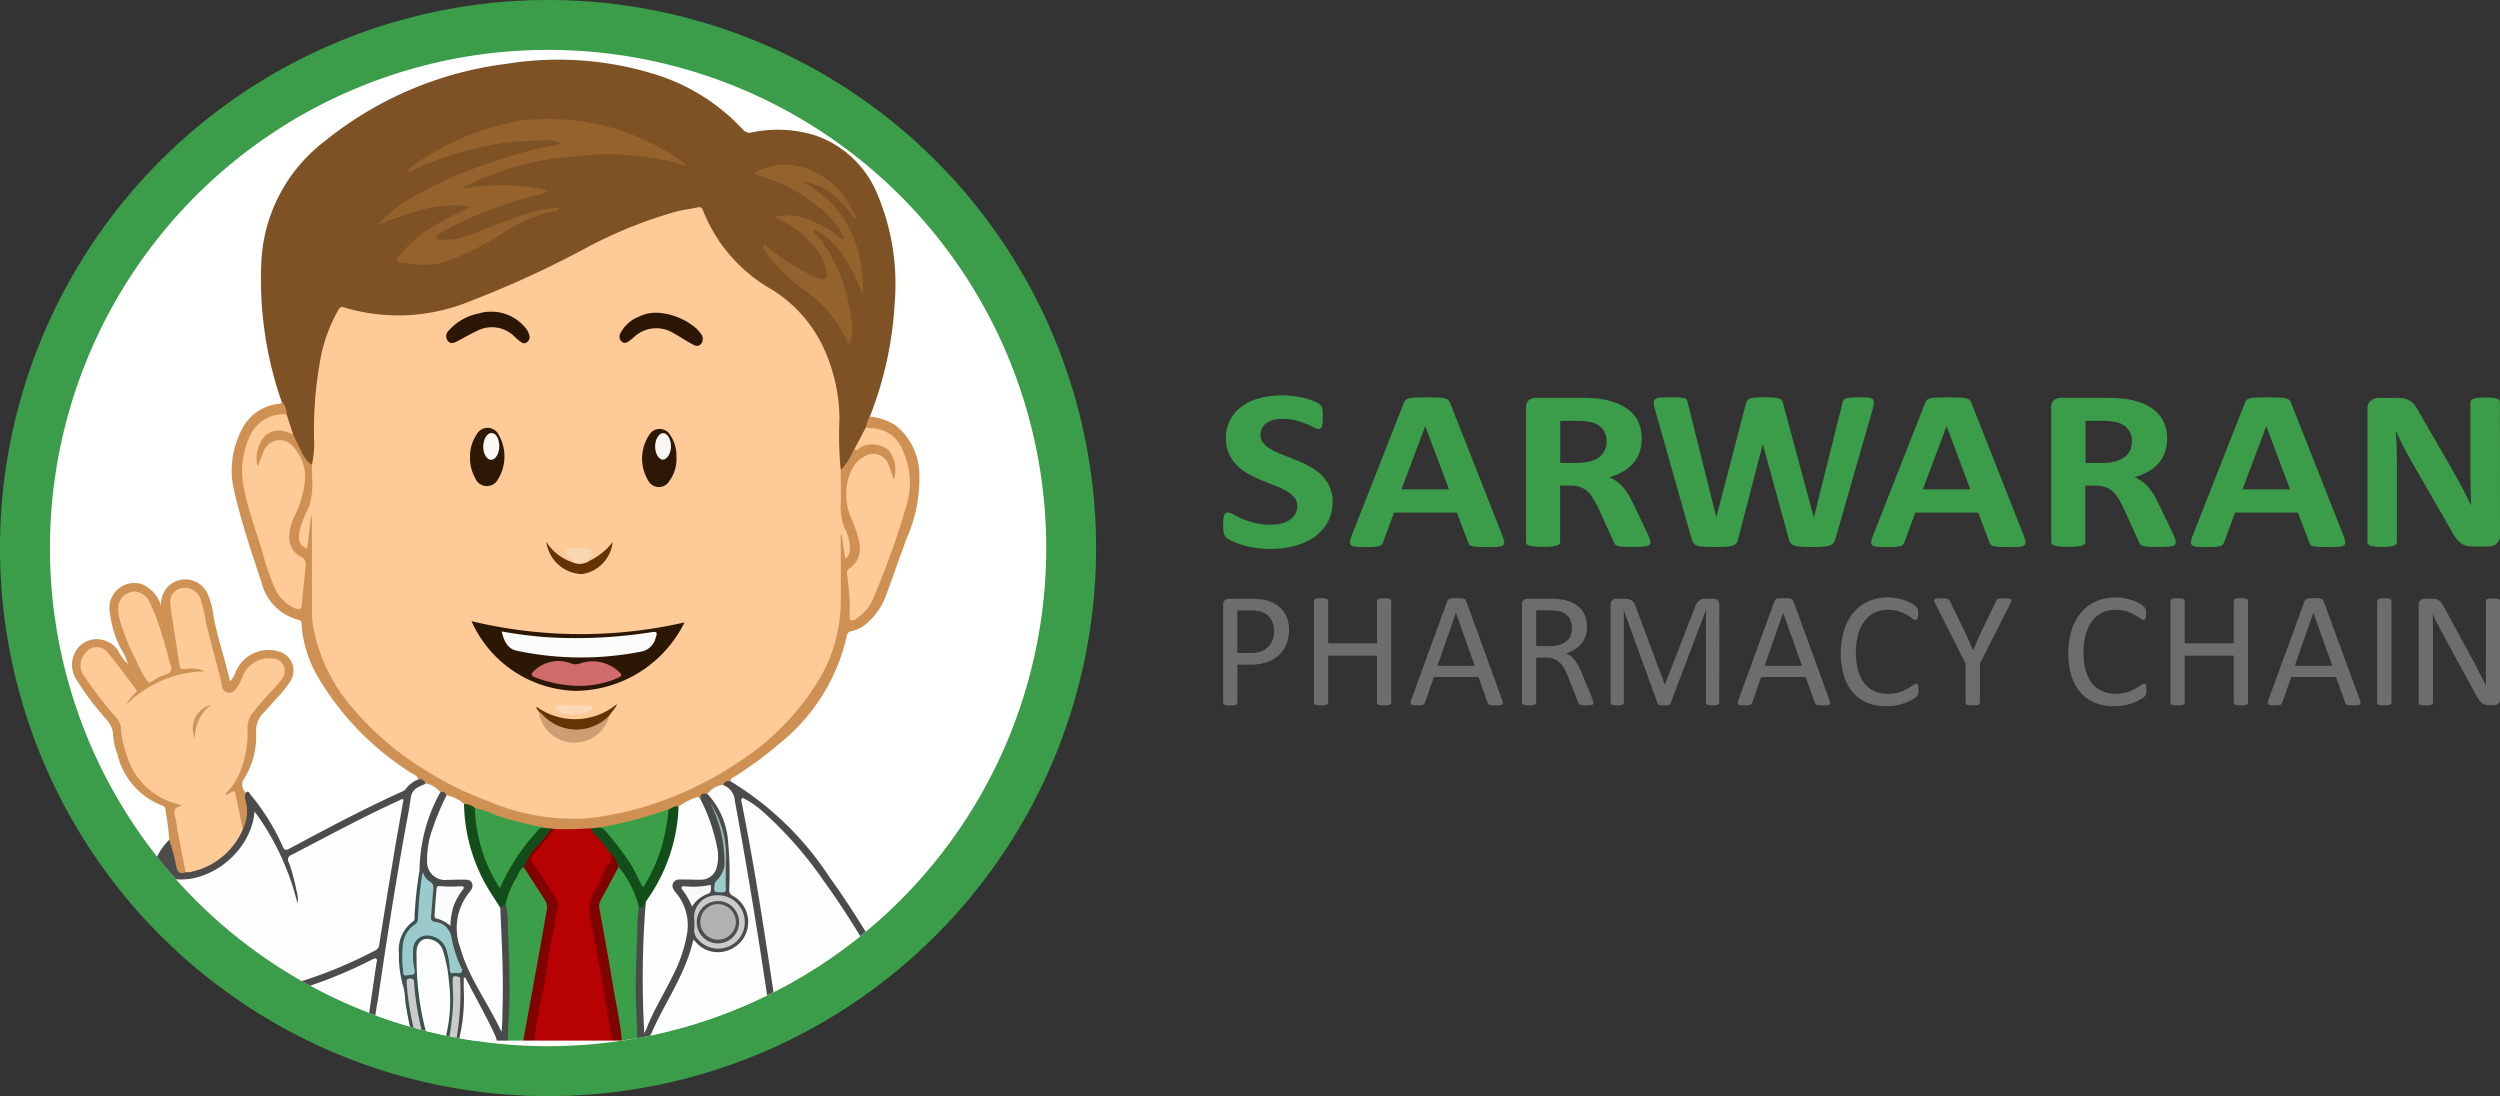 <svg xmlns="http://www.w3.org/2000/svg" xmlns:xlink="http://www.w3.org/1999/xlink" width="159.59" height="69.97" viewBox="0 0 159.59 69.97">
  <rect x="0" y="0" width="159.59" height="69.97" fill="#333333" stroke="none"/>
  <defs>
    <clipPath id="clip-path">
      <path id="Path_8449" data-name="Path 8449" d="M22.476,54.278a31.8,31.8,0,1,0,31.8-31.8,31.8,31.8,0,0,0-31.8,31.8" transform="translate(-22.476 -22.475)" fill="none"/>
    </clipPath>
  </defs>
  <g id="Group_16487" data-name="Group 16487" transform="translate(-27.916 -49.38)">
    <path id="Path_8368" data-name="Path 8368" d="M558.575,185.092a2.645,2.645,0,0,1-.314,1.31,2.8,2.8,0,0,1-.851.94,3.9,3.9,0,0,1-1.256.567,5.991,5.991,0,0,1-1.537.19,6.17,6.17,0,0,1-1.029-.081,6.464,6.464,0,0,1-.839-.194,3.9,3.9,0,0,1-.607-.238,1.768,1.768,0,0,1-.351-.22.527.527,0,0,1-.153-.274,2.229,2.229,0,0,1-.045-.516,3.65,3.65,0,0,1,.016-.38.99.99,0,0,1,.054-.249.275.275,0,0,1,.1-.135.261.261,0,0,1,.145-.04.739.739,0,0,1,.327.121,5.991,5.991,0,0,0,.541.267,5.291,5.291,0,0,0,.789.267,4.2,4.2,0,0,0,1.062.121,2.752,2.752,0,0,0,.711-.084,1.673,1.673,0,0,0,.533-.238,1.037,1.037,0,0,0,.335-.38,1.1,1.1,0,0,0,.116-.5.818.818,0,0,0-.2-.552,1.912,1.912,0,0,0-.517-.41,5.654,5.654,0,0,0-.723-.337q-.4-.157-.835-.333a7.95,7.95,0,0,1-.835-.4,3.321,3.321,0,0,1-.723-.534,2.49,2.49,0,0,1-.517-.735,2.385,2.385,0,0,1-.2-1.017,2.432,2.432,0,0,1,.285-1.2,2.531,2.531,0,0,1,.769-.856,3.455,3.455,0,0,1,1.141-.509,5.6,5.6,0,0,1,1.393-.168,5.7,5.7,0,0,1,.76.051,5.771,5.771,0,0,1,.711.139,4.3,4.3,0,0,1,.587.2,1.419,1.419,0,0,1,.339.183.555.555,0,0,1,.112.124.543.543,0,0,1,.049.135,1.284,1.284,0,0,1,.029.212q.008.128.008.318,0,.212-.012.359a1.186,1.186,0,0,1-.041.241.278.278,0,0,1-.083.139.222.222,0,0,1-.145.044.743.743,0,0,1-.289-.1q-.2-.1-.488-.223a5.03,5.03,0,0,0-.669-.22,3.319,3.319,0,0,0-.835-.1,2.23,2.23,0,0,0-.62.077,1.338,1.338,0,0,0-.442.212.851.851,0,0,0-.265.326.957.957,0,0,0-.087.4.819.819,0,0,0,.194.545,1.805,1.805,0,0,0,.521.41,5.875,5.875,0,0,0,.74.337q.413.157.843.333a8.731,8.731,0,0,1,.843.4,3.344,3.344,0,0,1,.736.534,2.476,2.476,0,0,1,.521.732,2.306,2.306,0,0,1,.2.991" transform="translate(-445.596 -103.677)" fill="#3b9d49"/>
    <path id="Path_8369" data-name="Path 8369" d="M618.509,187.967a2.338,2.338,0,0,1,.124.417.232.232,0,0,1-.066.23.584.584,0,0,1-.322.1q-.231.018-.636.018-.422,0-.657-.011a1.825,1.825,0,0,1-.36-.044.337.337,0,0,1-.174-.091.479.479,0,0,1-.083-.154l-.719-1.9H611.6l-.678,1.851a.559.559,0,0,1-.087.172.355.355,0,0,1-.174.11,1.423,1.423,0,0,1-.339.055q-.219.015-.575.015-.38,0-.595-.022a.485.485,0,0,1-.3-.106.261.261,0,0,1-.058-.238,2.165,2.165,0,0,1,.124-.41l3.3-8.4a.706.706,0,0,1,.116-.2.42.42,0,0,1,.211-.117,1.87,1.87,0,0,1,.4-.051q.256-.011.678-.011.488,0,.777.011a2.333,2.333,0,0,1,.451.051.443.443,0,0,1,.231.121.679.679,0,0,1,.12.22Zm-4.909-6.943h-.008l-1.512,4.024h3.033Z" transform="translate(-494.699 -104.431)" fill="#3b9d49"/>
    <path id="Path_8370" data-name="Path 8370" d="M696.144,188.7a.259.259,0,0,1-.033.135.266.266,0,0,1-.157.091,1.738,1.738,0,0,1-.364.051q-.24.015-.653.015-.347,0-.554-.015a1.371,1.371,0,0,1-.326-.055.357.357,0,0,1-.169-.1.542.542,0,0,1-.083-.15l-.959-2.114q-.173-.358-.339-.637a2.056,2.056,0,0,0-.368-.465,1.367,1.367,0,0,0-.467-.282,1.808,1.808,0,0,0-.612-.1h-.678v3.607a.19.19,0,0,1-.054.132.389.389,0,0,1-.178.095,1.932,1.932,0,0,1-.331.059,6.338,6.338,0,0,1-1.054,0,1.939,1.939,0,0,1-.335-.059.357.357,0,0,1-.174-.095.2.2,0,0,1-.05-.132v-8.6a.549.549,0,0,1,.186-.465.731.731,0,0,1,.459-.143h2.769q.422,0,.694.015t.5.037a4.975,4.975,0,0,1,1.161.278,2.832,2.832,0,0,1,.876.516,2.138,2.138,0,0,1,.55.754,2.472,2.472,0,0,1,.19,1,2.621,2.621,0,0,1-.136.867,2.142,2.142,0,0,1-.4.7,2.54,2.54,0,0,1-.653.534,3.75,3.75,0,0,1-.884.366,2.545,2.545,0,0,1,.45.249,2.251,2.251,0,0,1,.4.355,3.4,3.4,0,0,1,.351.475,5.865,5.865,0,0,1,.323.6l.9,1.866q.124.278.165.406a.709.709,0,0,1,.041.2m-2.8-6.424a1.286,1.286,0,0,0-.24-.79,1.323,1.323,0,0,0-.785-.454,3.408,3.408,0,0,0-.376-.059q-.211-.022-.583-.022h-.975v2.685h1.108a2.974,2.974,0,0,0,.81-.1,1.69,1.69,0,0,0,.578-.278,1.153,1.153,0,0,0,.347-.428,1.3,1.3,0,0,0,.116-.556" transform="translate(-562.875 -104.697)" fill="#3b9d49"/>
    <path id="Path_8371" data-name="Path 8371" d="M757.332,188.194a.784.784,0,0,1-.131.282.51.51,0,0,1-.251.161,1.813,1.813,0,0,1-.43.073q-.263.018-.668.018-.454,0-.728-.018a1.733,1.733,0,0,1-.434-.073.437.437,0,0,1-.231-.161.825.825,0,0,1-.111-.282l-1.647-6h-.016l-1.56,6a.829.829,0,0,1-.111.274.455.455,0,0,1-.227.165,1.525,1.525,0,0,1-.422.077q-.267.018-.7.018-.462,0-.736-.018a1.731,1.731,0,0,1-.434-.073.438.438,0,0,1-.231-.161.954.954,0,0,1-.119-.282l-2.339-8.26a2.115,2.115,0,0,1-.08-.413.26.26,0,0,1,.091-.23.6.6,0,0,1,.326-.1q.227-.018.633-.018.374,0,.593.011a1.213,1.213,0,0,1,.33.051.259.259,0,0,1,.151.117.765.765,0,0,1,.064.216l1.806,7.25h.008l1.878-7.2a.8.8,0,0,1,.083-.227.331.331,0,0,1,.175-.135,1.271,1.271,0,0,1,.338-.066q.215-.018.573-.018.382,0,.609.015a1.243,1.243,0,0,1,.35.062.355.355,0,0,1,.179.135.734.734,0,0,1,.087.234l1.942,7.2h.016l1.806-7.228a.884.884,0,0,1,.064-.2.277.277,0,0,1,.151-.132,1.087,1.087,0,0,1,.318-.066q.207-.018.581-.018.35,0,.545.018a.479.479,0,0,1,.282.1.276.276,0,0,1,.076.238,2.511,2.511,0,0,1-.083.428Z" transform="translate(-612.247 -104.431)" fill="#3b9d49"/>
    <path id="Path_8372" data-name="Path 8372" d="M853.626,187.967a2.332,2.332,0,0,1,.124.417.232.232,0,0,1-.066.23.585.585,0,0,1-.323.1q-.231.018-.636.018-.421,0-.657-.011a1.824,1.824,0,0,1-.36-.044.337.337,0,0,1-.174-.091.479.479,0,0,1-.083-.154l-.719-1.9h-4.017l-.678,1.851a.559.559,0,0,1-.087.172.355.355,0,0,1-.174.11,1.423,1.423,0,0,1-.339.055q-.219.015-.575.015-.38,0-.595-.022a.485.485,0,0,1-.3-.106.261.261,0,0,1-.058-.238,2.16,2.16,0,0,1,.124-.41l3.3-8.4a.706.706,0,0,1,.116-.2.42.42,0,0,1,.211-.117,1.87,1.87,0,0,1,.4-.051q.256-.011.678-.011.488,0,.777.011a2.334,2.334,0,0,1,.451.051.443.443,0,0,1,.231.121.678.678,0,0,1,.12.22Zm-4.909-6.943h-.008l-1.513,4.024h3.033Z" transform="translate(-696.535 -104.431)" fill="#3b9d49"/>
    <path id="Path_8373" data-name="Path 8373" d="M933.017,188.7a.259.259,0,0,1-.033.135.266.266,0,0,1-.157.091,1.741,1.741,0,0,1-.364.051q-.24.015-.653.015-.347,0-.554-.015a1.372,1.372,0,0,1-.327-.055.357.357,0,0,1-.169-.1.552.552,0,0,1-.083-.15l-.959-2.114q-.173-.358-.339-.637a2.054,2.054,0,0,0-.368-.465,1.366,1.366,0,0,0-.467-.282,1.809,1.809,0,0,0-.612-.1h-.678v3.607a.19.19,0,0,1-.054.132.388.388,0,0,1-.178.095,1.932,1.932,0,0,1-.331.059,6.338,6.338,0,0,1-1.054,0,1.942,1.942,0,0,1-.335-.059.357.357,0,0,1-.174-.095.2.2,0,0,1-.05-.132v-8.6a.549.549,0,0,1,.186-.465.731.731,0,0,1,.459-.143H928.5q.421,0,.694.015t.5.037a4.974,4.974,0,0,1,1.161.278,2.832,2.832,0,0,1,.876.516,2.134,2.134,0,0,1,.55.754,2.47,2.47,0,0,1,.19,1,2.616,2.616,0,0,1-.136.867,2.143,2.143,0,0,1-.4.7,2.545,2.545,0,0,1-.653.534,3.754,3.754,0,0,1-.884.366,2.55,2.55,0,0,1,.45.249,2.259,2.259,0,0,1,.4.355,3.4,3.4,0,0,1,.351.475,5.865,5.865,0,0,1,.323.6l.9,1.866q.124.278.165.406a.7.7,0,0,1,.041.2m-2.8-6.424a1.285,1.285,0,0,0-.24-.79,1.322,1.322,0,0,0-.785-.454,3.4,3.4,0,0,0-.376-.059q-.211-.022-.583-.022h-.975v2.685h1.107a2.976,2.976,0,0,0,.81-.1,1.69,1.69,0,0,0,.578-.278,1.157,1.157,0,0,0,.347-.428,1.3,1.3,0,0,0,.116-.556" transform="translate(-766.219 -104.697)" fill="#3b9d49"/>
    <path id="Path_8374" data-name="Path 8374" d="M997.794,187.967a2.338,2.338,0,0,1,.124.417.232.232,0,0,1-.066.23.584.584,0,0,1-.322.1q-.231.018-.636.018-.422,0-.657-.011a1.824,1.824,0,0,1-.36-.044.337.337,0,0,1-.174-.091.479.479,0,0,1-.083-.154l-.719-1.9h-4.017l-.678,1.851a.559.559,0,0,1-.087.172.355.355,0,0,1-.174.11,1.422,1.422,0,0,1-.339.055q-.219.015-.575.015-.38,0-.595-.022a.485.485,0,0,1-.3-.106.261.261,0,0,1-.058-.238,2.16,2.16,0,0,1,.124-.41l3.3-8.4a.7.7,0,0,1,.116-.2.42.42,0,0,1,.211-.117,1.87,1.87,0,0,1,.4-.051q.256-.011.678-.011.488,0,.777.011a2.333,2.333,0,0,1,.451.051.443.443,0,0,1,.231.121.68.68,0,0,1,.12.22Zm-4.909-6.943h-.008l-1.513,4.024H994.4Z" transform="translate(-820.295 -104.431)" fill="#3b9d49"/>
    <path id="Path_8375" data-name="Path 8375" d="M1076.132,188.1a.681.681,0,0,1-.064.3.636.636,0,0,1-.17.219.674.674,0,0,1-.254.128,1.124,1.124,0,0,1-.3.04h-.888a1.971,1.971,0,0,1-.479-.051.981.981,0,0,1-.373-.187,1.667,1.667,0,0,1-.329-.366,6.664,6.664,0,0,1-.356-.6l-2.552-4.426q-.222-.4-.452-.852t-.412-.889h-.016q.032.527.048,1.05t.016,1.079V188.5a.214.214,0,0,1-.044.132.326.326,0,0,1-.151.1,1.287,1.287,0,0,1-.289.062,4.062,4.062,0,0,1-.468.022,3.978,3.978,0,0,1-.46-.022,1.213,1.213,0,0,1-.285-.062.3.3,0,0,1-.143-.1.229.229,0,0,1-.04-.132v-8.509a.617.617,0,0,1,.218-.516.837.837,0,0,1,.535-.172h1.118a2.307,2.307,0,0,1,.507.048,1.094,1.094,0,0,1,.369.157,1.267,1.267,0,0,1,.3.3,3.828,3.828,0,0,1,.293.479l2,3.461q.174.315.345.618t.329.607q.159.3.309.6t.293.585h.008q-.024-.512-.036-1.068t-.012-1.061v-4.441a.2.2,0,0,1,.048-.132.383.383,0,0,1,.159-.1,1.128,1.128,0,0,1,.293-.062q.182-.018.468-.018.269,0,.452.018a.961.961,0,0,1,.281.062.319.319,0,0,1,.139.1.231.231,0,0,1,.04.132Z" transform="translate(-888.627 -104.52)" fill="#3b9d49"/>
    <path id="Path_8376" data-name="Path 8376" d="M552.42,272a2.376,2.376,0,0,1-.169.917,1.938,1.938,0,0,1-.484.7,2.171,2.171,0,0,1-.772.445,3.376,3.376,0,0,1-1.092.157h-.778v2.441a.118.118,0,0,1-.024.073.158.158,0,0,1-.074.05.733.733,0,0,1-.138.031,1.839,1.839,0,0,1-.439,0,.8.8,0,0,1-.14-.031.141.141,0,0,1-.074-.05.129.129,0,0,1-.021-.073V270.4a.361.361,0,0,1,.111-.3.387.387,0,0,1,.249-.089h1.466q.222,0,.426.018a4,4,0,0,1,.481.079,2,2,0,0,1,.566.225,1.789,1.789,0,0,1,.49.406,1.746,1.746,0,0,1,.309.558,2.152,2.152,0,0,1,.108.7m-.958.073a1.4,1.4,0,0,0-.156-.691,1.082,1.082,0,0,0-.386-.414,1.312,1.312,0,0,0-.476-.173,3.242,3.242,0,0,0-.479-.037h-.841v2.719h.82a1.92,1.92,0,0,0,.685-.1,1.288,1.288,0,0,0,.458-.29,1.219,1.219,0,0,0,.28-.445,1.623,1.623,0,0,0,.1-.563" transform="translate(-442.219 -182.409)" fill="#6d6d6d"/>
    <path id="Path_8377" data-name="Path 8377" d="M594.092,276.461a.129.129,0,0,1-.021.073.143.143,0,0,1-.074.05.809.809,0,0,1-.14.031,1.471,1.471,0,0,1-.214.013,1.505,1.505,0,0,1-.222-.013.805.805,0,0,1-.138-.031.142.142,0,0,1-.074-.05.128.128,0,0,1-.021-.073v-3.007h-3.116v3.007a.128.128,0,0,1-.021.073.142.142,0,0,1-.074.05.805.805,0,0,1-.14.031,1.817,1.817,0,0,1-.437,0,.8.8,0,0,1-.143-.031.142.142,0,0,1-.074-.05.128.128,0,0,1-.021-.073v-6.506a.129.129,0,0,1,.021-.073.141.141,0,0,1,.074-.05.8.8,0,0,1,.143-.031,1.817,1.817,0,0,1,.437,0,.8.8,0,0,1,.14.031.141.141,0,0,1,.074.05.129.129,0,0,1,.021.073v2.713h3.116v-2.713a.128.128,0,0,1,.021-.073.14.14,0,0,1,.074-.05.8.8,0,0,1,.138-.031,1.505,1.505,0,0,1,.222-.013,1.471,1.471,0,0,1,.214.013.808.808,0,0,1,.14.031.142.142,0,0,1,.074.05.129.129,0,0,1,.021.073Z" transform="translate(-477.37 -182.219)" fill="#6d6d6d"/>
    <path id="Path_8378" data-name="Path 8378" d="M638.578,276.278a.641.641,0,0,1,.045.186.127.127,0,0,1-.04.107.257.257,0,0,1-.14.047,2.6,2.6,0,0,1-.262.01q-.164,0-.262-.008a.6.6,0,0,1-.148-.026.156.156,0,0,1-.074-.05.4.4,0,0,1-.045-.079l-.587-1.65h-2.846l-.561,1.629a.272.272,0,0,1-.042.081.207.207,0,0,1-.077.058.477.477,0,0,1-.143.034,2.243,2.243,0,0,1-.241.01,1.953,1.953,0,0,1-.251-.013.252.252,0,0,1-.137-.05.131.131,0,0,1-.037-.107.637.637,0,0,1,.045-.186l2.3-6.3a.273.273,0,0,1,.056-.094.23.23,0,0,1,.1-.058.771.771,0,0,1,.169-.029q.1-.008.262-.008t.28.008a.843.843,0,0,1,.18.029.238.238,0,0,1,.106.06.282.282,0,0,1,.058.1Zm-2.947-5.558h-.005l-1.18,3.379h2.381Z" transform="translate(-514.771 -182.219)" fill="#6d6d6d"/>
    <path id="Path_8379" data-name="Path 8379" d="M686.346,276.652a.158.158,0,0,1-.016.073.123.123,0,0,1-.069.052.6.6,0,0,1-.148.031,2.449,2.449,0,0,1-.254.01,1.971,1.971,0,0,1-.225-.01.5.5,0,0,1-.14-.034.193.193,0,0,1-.082-.066.407.407,0,0,1-.05-.1l-.63-1.6q-.111-.272-.23-.5a1.606,1.606,0,0,0-.283-.393,1.163,1.163,0,0,0-.386-.257,1.4,1.4,0,0,0-.534-.092h-.608v2.886a.118.118,0,0,1-.024.073.159.159,0,0,1-.074.05.732.732,0,0,1-.138.031,1.839,1.839,0,0,1-.439,0,.8.8,0,0,1-.14-.031.142.142,0,0,1-.074-.05.128.128,0,0,1-.021-.073v-6.275a.335.335,0,0,1,.108-.286.378.378,0,0,1,.23-.081h1.455q.259,0,.431.013t.309.029a2.639,2.639,0,0,1,.7.215,1.663,1.663,0,0,1,.511.372,1.5,1.5,0,0,1,.309.516,1.907,1.907,0,0,1,.1.642,1.872,1.872,0,0,1-.093.61,1.472,1.472,0,0,1-.267.477,1.763,1.763,0,0,1-.418.359,2.693,2.693,0,0,1-.545.257,1.3,1.3,0,0,1,.307.186,1.584,1.584,0,0,1,.256.27,2.494,2.494,0,0,1,.225.362q.106.2.212.461l.614,1.493q.074.189.1.264a.479.479,0,0,1,.021.118m-1.37-4.762a1.2,1.2,0,0,0-.18-.673,1.017,1.017,0,0,0-.6-.4,1.74,1.74,0,0,0-.3-.052q-.167-.016-.437-.016h-.767v2.284h.889a1.993,1.993,0,0,0,.622-.086,1.229,1.229,0,0,0,.437-.241.937.937,0,0,0,.257-.364,1.241,1.241,0,0,0,.082-.456" transform="translate(-556.711 -182.409)" fill="#6d6d6d"/>
    <path id="Path_8380" data-name="Path 8380" d="M728.246,276.652a.132.132,0,0,1-.02.073.136.136,0,0,1-.071.05.756.756,0,0,1-.13.031,1.3,1.3,0,0,1-.206.013,1.32,1.32,0,0,1-.2-.013.684.684,0,0,1-.132-.031.137.137,0,0,1-.069-.05.132.132,0,0,1-.02-.073v-5.9h-.01l-2.252,5.93a.18.18,0,0,1-.042.063.216.216,0,0,1-.079.044.55.55,0,0,1-.124.026,1.546,1.546,0,0,1-.17.008,1.3,1.3,0,0,1-.178-.01.6.6,0,0,1-.123-.029.215.215,0,0,1-.076-.044.135.135,0,0,1-.037-.058l-2.153-5.93h0v5.9a.131.131,0,0,1-.02.073.136.136,0,0,1-.071.05.753.753,0,0,1-.132.031,1.353,1.353,0,0,1-.209.013,1.31,1.31,0,0,1-.2-.013.683.683,0,0,1-.13-.031.122.122,0,0,1-.066-.05.146.146,0,0,1-.018-.073v-6.233a.393.393,0,0,1,.11-.314.369.369,0,0,1,.246-.094h.521a1.117,1.117,0,0,1,.281.031.6.6,0,0,1,.211.1.569.569,0,0,1,.15.173,1.262,1.262,0,0,1,.105.246l1.827,4.908h.025l1.9-4.892a1.5,1.5,0,0,1,.12-.267.677.677,0,0,1,.143-.176.485.485,0,0,1,.173-.094.768.768,0,0,1,.221-.029h.547a.432.432,0,0,1,.143.024.288.288,0,0,1,.115.073.388.388,0,0,1,.078.126.508.508,0,0,1,.03.186Z" transform="translate(-590.58 -182.409)" fill="#6d6d6d"/>
    <path id="Path_8381" data-name="Path 8381" d="M784.1,276.278a.641.641,0,0,1,.045.186.127.127,0,0,1-.04.107.257.257,0,0,1-.14.047,2.6,2.6,0,0,1-.262.01q-.164,0-.262-.008a.6.6,0,0,1-.148-.026.156.156,0,0,1-.074-.05.4.4,0,0,1-.045-.079l-.587-1.65h-2.846l-.561,1.629a.274.274,0,0,1-.042.081.208.208,0,0,1-.077.058.477.477,0,0,1-.143.034,2.241,2.241,0,0,1-.241.01,1.953,1.953,0,0,1-.251-.013.252.252,0,0,1-.137-.05.131.131,0,0,1-.037-.107.639.639,0,0,1,.045-.186l2.3-6.3a.273.273,0,0,1,.056-.094.23.23,0,0,1,.1-.058.771.771,0,0,1,.169-.029q.1-.008.262-.008t.28.008a.845.845,0,0,1,.18.029.237.237,0,0,1,.106.06.281.281,0,0,1,.058.1Zm-2.947-5.558h-.005l-1.18,3.379h2.381Z" transform="translate(-639.404 -182.219)" fill="#6d6d6d"/>
    <path id="Path_8382" data-name="Path 8382" d="M829.232,275.321q0,.084-.005.147a.6.6,0,0,1-.018.11.364.364,0,0,1-.034.084.466.466,0,0,1-.074.089,1.528,1.528,0,0,1-.222.16,2.676,2.676,0,0,1-.421.21,3.518,3.518,0,0,1-.577.173,3.341,3.341,0,0,1-.711.071,3.148,3.148,0,0,1-1.2-.22,2.43,2.43,0,0,1-.915-.65,2.95,2.95,0,0,1-.582-1.061,5.269,5.269,0,0,1,.016-2.957,3.255,3.255,0,0,1,.616-1.118,2.632,2.632,0,0,1,.95-.7,3.032,3.032,0,0,1,1.225-.241,2.991,2.991,0,0,1,.577.055,3.711,3.711,0,0,1,.519.139,2.362,2.362,0,0,1,.423.194,1.435,1.435,0,0,1,.257.181.6.6,0,0,1,.092.107.352.352,0,0,1,.034.086.831.831,0,0,1,.021.118,1.411,1.411,0,0,1,.008.162,1.267,1.267,0,0,1-.011.178.5.5,0,0,1-.032.123.187.187,0,0,1-.051.073.111.111,0,0,1-.072.024.4.4,0,0,1-.207-.1,3.385,3.385,0,0,0-.343-.225,2.807,2.807,0,0,0-.511-.225,2.251,2.251,0,0,0-.721-.1,1.89,1.89,0,0,0-.832.181,1.753,1.753,0,0,0-.641.532,2.6,2.6,0,0,0-.412.857,4.655,4.655,0,0,0-.005,2.294,2.352,2.352,0,0,0,.4.828,1.687,1.687,0,0,0,.646.5,2.116,2.116,0,0,0,.867.17,2.316,2.316,0,0,0,.715-.1,2.8,2.8,0,0,0,.521-.223,4.041,4.041,0,0,0,.354-.223.426.426,0,0,1,.218-.1.123.123,0,0,1,.064.016.109.109,0,0,1,.042.06.533.533,0,0,1,.024.123c.005.052.008.119.008.2" transform="translate(-678.846 -181.901)" fill="#6d6d6d"/>
    <path id="Path_8383" data-name="Path 8383" d="M868.969,273.964v2.5a.13.13,0,0,1-.021.073.141.141,0,0,1-.074.05.784.784,0,0,1-.142.031,1.8,1.8,0,0,1-.434,0,.859.859,0,0,1-.142-.031.141.141,0,0,1-.076-.05.128.128,0,0,1-.021-.073v-2.5l-1.936-3.824a.821.821,0,0,1-.071-.189.106.106,0,0,1,.026-.1.253.253,0,0,1,.143-.047q.1-.01.278-.01a2.518,2.518,0,0,1,.256.01.83.83,0,0,1,.156.029.185.185,0,0,1,.087.052.434.434,0,0,1,.055.086l.947,1.949q.132.278.263.581t.268.613h.01q.121-.3.25-.595t.261-.584l.952-1.959a.265.265,0,0,1,.045-.089.175.175,0,0,1,.079-.055.64.64,0,0,1,.14-.029,2.035,2.035,0,0,1,.228-.01,2.62,2.62,0,0,1,.3.013.292.292,0,0,1,.151.05.1.1,0,0,1,.029.1.774.774,0,0,1-.071.183Z" transform="translate(-714.663 -182.22)" fill="#6d6d6d"/>
    <path id="Path_8384" data-name="Path 8384" d="M930.993,275.321q0,.084-.005.147a.579.579,0,0,1-.019.11.359.359,0,0,1-.035.084.467.467,0,0,1-.074.089,1.532,1.532,0,0,1-.223.16,2.686,2.686,0,0,1-.423.21,3.552,3.552,0,0,1-.579.173,3.375,3.375,0,0,1-.715.071,3.178,3.178,0,0,1-1.21-.22,2.442,2.442,0,0,1-.92-.65,2.948,2.948,0,0,1-.585-1.061,5.245,5.245,0,0,1,.016-2.957,3.254,3.254,0,0,1,.619-1.118,2.644,2.644,0,0,1,.954-.7,3.061,3.061,0,0,1,1.231-.241,3.019,3.019,0,0,1,.579.055,3.748,3.748,0,0,1,.521.139,2.384,2.384,0,0,1,.425.194,1.437,1.437,0,0,1,.258.181.607.607,0,0,1,.093.107.352.352,0,0,1,.035.086.848.848,0,0,1,.021.118,1.435,1.435,0,0,1,.008.162,1.244,1.244,0,0,1-.011.178.489.489,0,0,1-.032.123.185.185,0,0,1-.051.073.111.111,0,0,1-.072.024.4.4,0,0,1-.209-.1,3.406,3.406,0,0,0-.345-.225,2.831,2.831,0,0,0-.513-.225,2.272,2.272,0,0,0-.724-.1,1.907,1.907,0,0,0-.836.181,1.76,1.76,0,0,0-.644.532,2.6,2.6,0,0,0-.414.857,4.631,4.631,0,0,0-.005,2.294,2.348,2.348,0,0,0,.406.828,1.7,1.7,0,0,0,.649.5,2.136,2.136,0,0,0,.871.17,2.337,2.337,0,0,0,.719-.1,2.82,2.82,0,0,0,.524-.223,4.13,4.13,0,0,0,.355-.223.428.428,0,0,1,.219-.1.124.124,0,0,1,.064.016.11.11,0,0,1,.043.06.539.539,0,0,1,.024.123c.005.052.008.119.008.2" transform="translate(-766.053 -181.901)" fill="#6d6d6d"/>
    <path id="Path_8385" data-name="Path 8385" d="M976.576,276.461a.129.129,0,0,1-.021.073.144.144,0,0,1-.075.05.814.814,0,0,1-.141.031,1.487,1.487,0,0,1-.215.013,1.521,1.521,0,0,1-.223-.013.811.811,0,0,1-.138-.031.142.142,0,0,1-.074-.05.127.127,0,0,1-.021-.073v-3.007h-3.132v3.007a.128.128,0,0,1-.021.073.144.144,0,0,1-.074.05.812.812,0,0,1-.141.031,1.834,1.834,0,0,1-.438,0,.811.811,0,0,1-.144-.031.143.143,0,0,1-.074-.05.128.128,0,0,1-.021-.073v-6.506a.128.128,0,0,1,.021-.073.142.142,0,0,1,.074-.05.809.809,0,0,1,.144-.031,1.834,1.834,0,0,1,.438,0,.811.811,0,0,1,.141.031.143.143,0,0,1,.074.05.129.129,0,0,1,.021.073v2.713h3.132v-2.713a.127.127,0,0,1,.021-.073.141.141,0,0,1,.074-.05.81.81,0,0,1,.138-.031,1.521,1.521,0,0,1,.223-.013,1.487,1.487,0,0,1,.215.013.812.812,0,0,1,.141.031.143.143,0,0,1,.075.05.129.129,0,0,1,.021.073Z" transform="translate(-805.158 -182.219)" fill="#6d6d6d"/>
    <path id="Path_8386" data-name="Path 8386" d="M1020.425,276.278a.641.641,0,0,1,.045.186.127.127,0,0,1-.04.107.26.26,0,0,1-.141.047,2.628,2.628,0,0,1-.263.01q-.165,0-.263-.008a.6.6,0,0,1-.149-.026.156.156,0,0,1-.074-.05.4.4,0,0,1-.045-.079l-.59-1.65h-2.86l-.564,1.629a.273.273,0,0,1-.043.081.208.208,0,0,1-.077.058.483.483,0,0,1-.144.034,2.267,2.267,0,0,1-.242.01,1.972,1.972,0,0,1-.253-.013.255.255,0,0,1-.138-.05.132.132,0,0,1-.037-.107.644.644,0,0,1,.045-.186l2.308-6.3a.268.268,0,0,1,.056-.094.231.231,0,0,1,.1-.058.777.777,0,0,1,.17-.029c.069-.005.157-.008.263-.008s.207,0,.282.008a.855.855,0,0,1,.181.029.241.241,0,0,1,.106.06.28.28,0,0,1,.058.1Zm-2.962-5.558h-.005l-1.186,3.379h2.393Z" transform="translate(-841.867 -182.219)" fill="#6d6d6d"/>
    <path id="Path_8387" data-name="Path 8387" d="M1064.792,276.461a.128.128,0,0,1-.021.073.144.144,0,0,1-.074.05.814.814,0,0,1-.141.031,1.531,1.531,0,0,1-.221.013,1.547,1.547,0,0,1-.218-.013.808.808,0,0,1-.143-.031.143.143,0,0,1-.075-.05.128.128,0,0,1-.021-.073v-6.506a.118.118,0,0,1,.024-.073.159.159,0,0,1,.08-.05.89.89,0,0,1,.143-.031,1.442,1.442,0,0,1,.21-.013,1.531,1.531,0,0,1,.221.013.812.812,0,0,1,.141.031.143.143,0,0,1,.074.05.129.129,0,0,1,.021.073Z" transform="translate(-884.215 -182.219)" fill="#6d6d6d"/>
    <path id="Path_8388" data-name="Path 8388" d="M1087.747,276.322a.4.4,0,0,1-.036.178.35.35,0,0,1-.093.12.361.361,0,0,1-.129.068.5.5,0,0,1-.143.021h-.3a.975.975,0,0,1-.25-.029.563.563,0,0,1-.2-.1,1.063,1.063,0,0,1-.192-.207,2.685,2.685,0,0,1-.2-.335l-2.1-3.855q-.165-.3-.332-.626t-.311-.636h-.011q.011.377.016.77t.005.78v4.091a.127.127,0,0,1-.022.071.141.141,0,0,1-.076.052.812.812,0,0,1-.14.031,1.875,1.875,0,0,1-.443,0,.74.74,0,0,1-.137-.031.14.14,0,0,1-.073-.052.126.126,0,0,1-.022-.071V270.3a.347.347,0,0,1,.121-.3.435.435,0,0,1,.263-.089h.45a1.145,1.145,0,0,1,.266.026.557.557,0,0,1,.192.086.748.748,0,0,1,.165.168,2.275,2.275,0,0,1,.167.27l1.614,2.975q.149.272.288.532t.267.511q.128.251.254.5t.249.49h.005q-.011-.414-.013-.862t0-.862v-3.677a.115.115,0,0,1,.022-.068.181.181,0,0,1,.076-.055.5.5,0,0,1,.141-.034,1.987,1.987,0,0,1,.227-.01,1.886,1.886,0,0,1,.213.01.47.47,0,0,1,.14.034.182.182,0,0,1,.073.055.115.115,0,0,1,.023.068Z" transform="translate(-900.241 -182.315)" fill="#6d6d6d"/>
    <path id="Path_8389" data-name="Path 8389" d="M69.97,34.984A34.985,34.985,0,1,1,34.985,0,34.985,34.985,0,0,1,69.97,34.984" transform="translate(27.916 49.381)" fill="#3b9d49"/>
    <path id="Path_8390" data-name="Path 8390" d="M86.083,54.278a31.8,31.8,0,1,1-31.8-31.8,31.8,31.8,0,0,1,31.8,31.8" transform="translate(8.621 30.086)" fill="#fff"/>
    <g id="Group_8053" data-name="Group 8053" transform="translate(31.097 52.561)" clip-path="url(#clip-path)">
      <path id="Path_8391" data-name="Path 8391" d="M344.094,375.086h-9.369c-.092-.11-.021-.2.04-.288a12.367,12.367,0,0,1,2.508-2.742c.22-.174.474-.3.7-.453a7.1,7.1,0,0,0-.762.491,8.064,8.064,0,0,0-.8.678c-.115.112-.24.24-.421.172s-.15-.238-.171-.38c-.412-2.711-.824-5.422-1.285-8.126-.248-1.458-.5-2.915-.788-4.366-.033-.165-.128-.361.067-.478.178-.107.337.027.48.118a11.317,11.317,0,0,1,2.316,1.993,54.022,54.022,0,0,1,6.523,9.436c.3.524.648,1.023.926,1.561a2.394,2.394,0,0,1,.031,2.385" transform="translate(-289.644 -311.839)" fill="#fefefe"/>
      <path id="Path_8392" data-name="Path 8392" d="M244.128,386.611H239.2a1.652,1.652,0,0,1,.028-1.1c.185-1.1.45-2.184.614-3.283.206-1.383.518-2.746.711-4.131a.888.888,0,0,0-.142-.608c-.418-.706-.921-1.356-1.341-2.061-.261-.439-.252-.532.083-.919s.674-.766.986-1.17a.771.771,0,0,1,.323-.293c.753-.1,1.512-.007,2.266-.067a7.817,7.817,0,0,1,1.345,1.621.708.708,0,0,1-.093.848,3.741,3.741,0,0,0-.558,1.109c-.1.355-.378.615-.506.958a1.48,1.48,0,0,0-.1.745c.225,1.636.6,3.246.88,4.87.183,1.042.327,2.092.5,3.138a.383.383,0,0,1-.069.342" transform="translate(-208.254 -323.365)" fill="#b80103"/>
      <path id="Path_8393" data-name="Path 8393" d="M298.612,369.886h-6.38c-.122-.309.088-.543.2-.786.463-1,1.018-1.954,1.513-2.939a12.1,12.1,0,0,0,.938-2.312c.141-.531.194-.549.6-.186a1.68,1.68,0,0,0,1.983.274,1.762,1.762,0,0,0,1.023-1.7,1.671,1.671,0,0,0-.77-1.393.922.922,0,0,1-.436-.878,15.223,15.223,0,0,0-.194-3.409,4.783,4.783,0,0,0-.974-2.139.594.594,0,0,1-.154-.28,1.1,1.1,0,0,1,1.063-.643,1.129,1.129,0,0,1,.815.992q1.117,6.035,2.011,12.106c.06.413.141.822.186,1.237a.564.564,0,0,1-.05.43,11.922,11.922,0,0,1-1.378,1.623" transform="translate(-254.015 -306.64)" fill="#fefefe"/>
      <path id="Path_8394" data-name="Path 8394" d="M83.109,367.956q.36-2.454.716-4.909c.016-.109.1-.26-.023-.328-.064-.034-.2.042-.292.087a29.537,29.537,0,0,1-5.051,2.01c-3.551.963-5.919-.521-7.393-3.467a17.463,17.463,0,0,1-1.389-4.45,1.007,1.007,0,0,1,.131-.655,4.28,4.28,0,0,1,.8-1.108c.215.026.206.213.236.354.088.416.207.825.29,1.242.053.264.186.442.493.394a4.383,4.383,0,0,0,3.589-2.72,2.67,2.67,0,0,0,.173-1.694c-.052-.2-.114-.429.119-.584.162-.155.207.029.268.105a14.121,14.121,0,0,1,2.063,3.306c.1.227.157.312.423.17,2.369-1.268,4.74-2.534,7.191-3.64a.537.537,0,0,0,.257-.183,1.723,1.723,0,0,1,.792-.6c.363-.1.474-.013.467.349a.642.642,0,0,1-.234.154.972.972,0,0,0-.6.793c-.384,2.17-.777,4.337-1.126,6.513q-.68,4.238-1.284,8.487a.643.643,0,0,1-.127.375Z" transform="translate(-62.983 -304.71)" fill="#4c4c4c"/>
      <path id="Path_8395" data-name="Path 8395" d="M168.076,369.806a23.471,23.471,0,0,1,.337-2.634c.508-3.485,1.051-6.964,1.67-10.431.144-.807.314-1.611.421-2.422.078-.589.518-.727.951-.905a.931.931,0,0,1,.979.582,4.514,4.514,0,0,1-.4,1.006,9.99,9.99,0,0,0-.873,3.935c-.146.9-.229,1.8-.3,2.71a1.1,1.1,0,0,1-.35.816,1.922,1.922,0,0,0-.632,1.47c0,.429.016.859,0,1.288-.012.389.237.7.265,1.085a15.4,15.4,0,0,0,.545,3.118.379.379,0,0,1-.036.382Z" transform="translate(-147.466 -306.559)" fill="#fefefe"/>
      <path id="Path_8396" data-name="Path 8396" d="M228.631,401.916h-.969a2.35,2.35,0,0,1-.1-1.34,44.181,44.181,0,0,0,0-4.507c-.043-.924-.076-1.85-.12-2.774a.83.83,0,0,1,.045-.511,10.255,10.255,0,0,1,.869-1.763c.085-.141.188-.273.388-.182.521.683.912,1.451,1.409,2.15a.854.854,0,0,1,.084.624c-.2,1.49-.538,2.955-.785,4.436-.176,1.058-.378,2.111-.566,3.166-.044.246-.037.516-.257.7" transform="translate(-198.409 -338.67)" fill="#3b9e49"/>
      <path id="Path_8397" data-name="Path 8397" d="M272.041,401.908h-.969a2.431,2.431,0,0,1-.236-.928c-.425-2.461-.87-4.919-1.293-7.38a1.112,1.112,0,0,1,.119-.776c.3-.525.526-1.089.838-1.608a1.174,1.174,0,0,1,.285-.386c.177-.084.29.026.368.149a6.817,6.817,0,0,1,1.082,2.478c-.016.871-.056,1.742-.1,2.611a46.709,46.709,0,0,0,0,4.743,1.72,1.72,0,0,1-.1,1.1" transform="translate(-234.551 -338.661)" fill="#3b9e49"/>
      <path id="Path_8398" data-name="Path 8398" d="M327.732,368.608a8.249,8.249,0,0,1,1.114-1.421.706.706,0,0,0,.2-.641c-.654-4.435-1.372-8.859-2.187-13.268a1.129,1.129,0,0,0-.746-.984c.051-.3.113-.331.473-.242a19.83,19.83,0,0,1,6.306,6.1c1.766,2.443,3.262,5.053,4.8,7.64a2.959,2.959,0,0,1,.382,2.578.788.788,0,0,0-.006.236h-.485c.47-1.268-.062-2.3-.706-3.356-1.406-2.308-2.75-4.655-4.345-6.843a24.627,24.627,0,0,0-3.939-4.468,5.423,5.423,0,0,0-1.093-.752c-.049-.024-.121-.128-.2-.016-.045.063-.029.109-.015.179.858,4.245,1.5,8.525,2.143,12.806.013.09.029.18.053.334a12.475,12.475,0,0,1,1.232-.963c.08-.017.11.015.092.094a14.773,14.773,0,0,0-2.539,2.84.561.561,0,0,0-.052.145Z" transform="translate(-283.135 -305.361)" fill="#4c4c4c"/>
      <path id="Path_8399" data-name="Path 8399" d="M286.768,373.362c.007-1.1-.087-2.2-.091-3.3,0-1.37.084-2.736.108-4.1.007-.383.056-.773.081-1.16a.614.614,0,0,0,.335-.255c.058-.1.139-.116.2.012-.017.577-.011,1.156-.051,1.73-.088,1.288-.123,2.579-.129,3.868,0,.79.084,1.583.056,2.4.484-1.292,1.231-2.428,1.8-3.651a8.616,8.616,0,0,0,.757-2.292,3.156,3.156,0,0,0-.538-2.454c-.187-.257-.46-.523-.3-.868.175-.376.569-.287.9-.3.282-.009.566.006.848-.005a1.01,1.01,0,0,0,1.037-.888,2.845,2.845,0,0,0-.007-1.044,12.339,12.339,0,0,0-.912-2.753,1.472,1.472,0,0,1-.137-.379c.085-.4.173-.448.535-.306a5.006,5.006,0,0,1,1.322,3.129,22.122,22.122,0,0,1,.071,2.942.4.4,0,0,0,.213.425,1.915,1.915,0,0,1-.3,3.491,1.852,1.852,0,0,1-2.058-.54c-.035-.037-.074-.071-.15-.143-.495,2.218-1.835,4.014-2.7,6.027-.058.135-.106.274-.159.412Z" transform="translate(-249.278 -310.115)" fill="#4a4c4c"/>
      <path id="Path_8400" data-name="Path 8400" d="M194.691,363.927a4.018,4.018,0,0,1,.141,1.336c.081,1.752.144,3.507.1,5.262-.019.708-.112,1.414-.076,2.125h-.727a1.3,1.3,0,0,1-.246-.412c-.527-1.114-1.152-2.177-1.714-3.285a8.56,8.56,0,0,0-.03,1.093,10.551,10.551,0,0,1-.211,2.156c-.029.168-.038.354-.223.448h-.162a.384.384,0,0,1-.076-.341,17.083,17.083,0,0,0,.2-3.4.867.867,0,0,1,.02-.158.471.471,0,0,1,.16-.255c.144-.131.087-.247-.023-.361a5.913,5.913,0,0,1-.639-1.857,1.232,1.232,0,0,0-1.047-1.117c-.257-.047-.313-.217-.318-.437a10.012,10.012,0,0,1,.128-1.481.706.706,0,0,0-.257-.747.992.992,0,0,1-.324-.453,2.015,2.015,0,0,0-.164-.3,10.481,10.481,0,0,1,1.317-4.932c.24-.166.3-.136.444.212a1.33,1.33,0,0,1-.19.526,11.685,11.685,0,0,0-.927,2.789,2.705,2.705,0,0,0,.009,1.122.992.992,0,0,0,.975.81c.39.019.781-.006,1.171.01.657.027.879.4.479.922-1.131,1.467-.827,2.977-.211,4.509.494,1.227,1.223,2.335,1.807,3.517a4.94,4.94,0,0,1,.233.5,22.156,22.156,0,0,0,.09-3.6c-.067-.98,0-1.964-.128-2.94a2.852,2.852,0,0,1,.023-.965c.085-.162.17-.323.4-.294" transform="translate(-165.601 -309.403)" fill="#494c4a"/>
      <path id="Path_8401" data-name="Path 8401" d="M189.034,429.383h-1.05a.749.749,0,0,1-.238-.41,11.312,11.312,0,0,1-.557-3.238c0-.655-.091-1.306-.052-1.961.031-.52.2-.838.545-.935a1.1,1.1,0,0,1,1.161.46,2.639,2.639,0,0,1,.382,1.34,1.206,1.206,0,0,0,.157.652.558.558,0,0,1,.08.309,13.2,13.2,0,0,1-.229,3.4.653.653,0,0,1-.2.383" transform="translate(-163.82 -366.137)" fill="#fdfdfd"/>
      <path id="Path_8402" data-name="Path 8402" d="M235.972,386.869q.489-2.69.978-5.379c.179-.989.348-1.979.529-2.968a.849.849,0,0,0-.139-.648c-.445-.685-.886-1.373-1.329-2.06-.085-.2.041-.355.128-.519a14.79,14.79,0,0,1,1.584-2c.094-.04.152,0,.2.082a13.42,13.42,0,0,1-1.277,1.547.4.4,0,0,0-.055.593c.521.776,1.014,1.571,1.52,2.357a.412.412,0,0,1,.1.329c-.226,1.194-.484,2.383-.65,3.586-.224,1.624-.655,3.209-.853,4.836a2.256,2.256,0,0,0,0,.242Z" transform="translate(-205.751 -323.623)" fill="#800302"/>
      <path id="Path_8403" data-name="Path 8403" d="M267.728,385.209c-.388.723-.774,1.447-1.165,2.167a.756.756,0,0,0-.051.512c.27,1.546.571,3.086.815,4.636.2,1.258.5,2.5.616,3.77H267.3c-.132-.734-.246-1.473-.358-2.21q-.193-1.267-.44-2.522c-.192-.982-.352-1.971-.541-2.953a2.387,2.387,0,0,1,.391-2.113,7.484,7.484,0,0,0,.476-1.037c.065-.117.089-.28.185-.353.329-.25.27-.536.13-.845a1.006,1.006,0,0,1,.588.949" transform="translate(-231.422 -333.048)" fill="#800302"/>
      <path id="Path_8404" data-name="Path 8404" d="M182.791,403.15a9.645,9.645,0,0,0,.265-3.76,8.865,8.865,0,0,0-.38-1.972,1.06,1.06,0,0,0-.562-.655c-.626-.27-1.075-.006-1.124.669a3.161,3.161,0,0,0,0,.4,18.313,18.313,0,0,0,.752,5.314H181.5a.814.814,0,0,1-.206-.387,15.074,15.074,0,0,1-.557-3.01c-.009-.132.046-.359-.151-.348-.143.008-.105.225-.088.351.083.6.115,1.206.243,1.8a10.755,10.755,0,0,0,.279,1.136c.05.151.118.308,0,.46h-.242a23.846,23.846,0,0,1-.508-2.477,5.026,5.026,0,0,0-.114-.917,7,7,0,0,1-.294-2.179,2.223,2.223,0,0,1,.88-2.011c.159-.105.108-.262.118-.4a24.833,24.833,0,0,1,.325-2.918c.084.052.195.07.232.182-.017.965-.207,1.918-.215,2.884a.606.606,0,0,1-.252.487,2.25,2.25,0,0,0-.78,1.905c-.007.3.084.585.079.884,0,.147.039.271.227.258s.277-.111.257-.289a7.232,7.232,0,0,1-.067-1.005,1.092,1.092,0,0,1,.738-1.167,1.294,1.294,0,0,1,1.418.607,2.805,2.805,0,0,1,.35,1.148c.08.628.116.645.745.49.26.251.117.384-.142.482-.4.047-.394.326-.358.622a10.573,10.573,0,0,1-.154,2.824,1.036,1.036,0,0,1-.223.591Z" transform="translate(-157.577 -339.904)" fill="#3c5151"/>
      <path id="Path_8405" data-name="Path 8405" d="M206.874,444.779a11.126,11.126,0,0,0,.32-3.307c0-.236,0-.471,0-.733.064.028.113.033.126.057.634,1.255,1.345,2.469,1.921,3.753a1.292,1.292,0,0,1,.056.229Z" transform="translate(-180.772 -381.533)" fill="#fdfdfd"/>
      <path id="Path_8406" data-name="Path 8406" d="M202.309,444.357a16,16,0,0,0,.284-2.3c.018-.469-.014-.934-.024-1.4-.01-.45.024-.474.474-.34a17.88,17.88,0,0,1-.25,4.038Z" transform="translate(-176.853 -381.111)" fill="#cacaca"/>
      <path id="Path_8407" data-name="Path 8407" d="M184.047,445.266a18.026,18.026,0,0,1-.637-3.4c-.009-.107-.011-.215-.02-.322-.012-.14.021-.233.189-.239.153,0,.271.018.279.2a17.427,17.427,0,0,0,.674,3.757Z" transform="translate(-160.611 -382.02)" fill="#cbcbcb"/>
      <path id="Path_8408" data-name="Path 8408" d="M118.983,48.8a23.707,23.707,0,0,1-1.289-9,10.275,10.275,0,0,1,4.015-7.606,22.967,22.967,0,0,1,11.645-4.962,20.745,20.745,0,0,1,9.107.566,12.844,12.844,0,0,1,5.958,3.62.56.56,0,0,0,.594.193,8.066,8.066,0,0,1,4.028.191,6.584,6.584,0,0,1,3.977,3.769,14.664,14.664,0,0,1,1.1,6.941,23.187,23.187,0,0,1-1.589,7.252,2.325,2.325,0,0,1-.159.665c-.256.461-.469.945-.735,1.4a6.627,6.627,0,0,1-.606,1.082c-.091.131-.157.333-.391.219a1.569,1.569,0,0,1-.147-.784c0-.888.02-1.776,0-2.664a10.162,10.162,0,0,0-1.925-5.8,8.851,8.851,0,0,0-2.218-2.04c-.72-.5-1.428-1.01-2.1-1.574a8.848,8.848,0,0,1-2.337-3.3c-.216-.489-.215-.487-.755-.395a19,19,0,0,0-4.551,1.492c-1.867.836-3.662,1.82-5.5,2.706a32.817,32.817,0,0,1-5.082,2.051,11.481,11.481,0,0,1-6.909.125c-.288-.094-.414.045-.535.273a11.066,11.066,0,0,0-1.037,3.045,17.907,17.907,0,0,0-.339,4.01c.02.715-.091,1.421-.092,2.134a.567.567,0,0,1-.139.411c-.3.09-.4-.16-.518-.327a6.859,6.859,0,0,1-.8-1.6c-.136-.422-.29-.838-.417-1.263a7.849,7.849,0,0,0-.243-.837" transform="translate(-104.187 -26.341)" fill="#7e5225"/>
      <path id="Path_8409" data-name="Path 8409" d="M108.415,183.251c.192.392.378.787.576,1.176a1.785,1.785,0,0,0,.622.762.2.2,0,0,1,.081.135,5.748,5.748,0,0,1-.29,2.854,4.443,4.443,0,0,0-.444,1.166,1,1,0,0,0,.243,1.048c.1-.571.146-1.12.217-1.666a1.78,1.78,0,0,1,.015-.2c.024-.1,0-.253.146-.246s.12.157.134.258a2.925,2.925,0,0,1,.01.4c0,1.763.017,3.526,0,5.289a9.158,9.158,0,0,0,1.651,5.191,17.284,17.284,0,0,0,5.1,4.873,22.634,22.634,0,0,0,6.752,3.009,11.493,11.493,0,0,0,5.273.15,22.643,22.643,0,0,0,3.688-1.015,20.559,20.559,0,0,0,7.962-5.219,11.348,11.348,0,0,0,3.095-6.44,4.76,4.76,0,0,0,.024-.564c0-1.4,0-2.8,0-4.2,0-.161-.056-.421.154-.434.168-.01.139.254.176.4a7.984,7.984,0,0,0,.161.925,1.828,1.828,0,0,0,0-.976,1.551,1.551,0,0,0-.105-.347c-.639-1.234-.318-2.561-.375-3.851a.276.276,0,0,1,.09-.218,3.578,3.578,0,0,0,.721-1.075c.056-.1.076-.226.177-.3a2.425,2.425,0,0,1,1.22-.358,1.392,1.392,0,0,1,1.4,1.108,3.187,3.187,0,0,1,.059,1c-.007.119-.019.27-.171.281s-.179-.142-.213-.254a3.936,3.936,0,0,0-.26-.72.96.96,0,0,0-1.656-.221,3.039,3.039,0,0,0-.667,3.072,12.234,12.234,0,0,0,.5,1.4,1.962,1.962,0,0,1-.43,2.4.433.433,0,0,0-.148.4,16.672,16.672,0,0,1,.15,2.413c0,.3.077.335.332.158a3.129,3.129,0,0,0,1.12-1.5c.575-1.494,1.117-3,1.657-4.508a6.523,6.523,0,0,0,.376-3.57,3.022,3.022,0,0,0-.994-1.845,1.859,1.859,0,0,0-1.14-.457c-.159,0-.331,0-.412-.187a1.614,1.614,0,0,1,.232-.647,3.737,3.737,0,0,1,1.65.566,4.044,4.044,0,0,1,1.512,3.077,9.371,9.371,0,0,1-.786,4.078c-.435,1.155-.831,2.325-1.264,3.481a4.338,4.338,0,0,1-1.366,2.05,2.067,2.067,0,0,1-.892.443c-.238.039-.3.166-.337.365a12.205,12.205,0,0,1-4.325,6.849,23.948,23.948,0,0,1-2.785,2.055c-.117.076-.284.114-.294.3-.2.006-.392.012-.473.242a1.5,1.5,0,0,0-1,.571c-.233-.025-.46-.042-.465.294a5.107,5.107,0,0,0-1.343.541,3.783,3.783,0,0,0-.7.251,22.855,22.855,0,0,1-4.45,1.174.668.668,0,0,1-.474-.059,19.587,19.587,0,0,1-2.386.052l-.159-.043a.66.66,0,0,1-.463.046,22.017,22.017,0,0,1-3.108-.8c-.418-.146-.816-.341-1.241-.467a5.37,5.37,0,0,0-.793-.324c-.336-.241-.748-.338-1.082-.583-.1-.132-.186-.3-.4-.179a1.546,1.546,0,0,0-.93-.558.433.433,0,0,0-.475-.277c-.08-.268-.35-.322-.54-.451a18.162,18.162,0,0,1-5.814-5.99,7.736,7.736,0,0,1-1.087-3.341c-.01-.158.015-.334-.2-.384a3.253,3.253,0,0,1-2.364-2.412c-.639-1.9-1.274-3.8-1.725-5.747a5.555,5.555,0,0,1,.421-3.889,2.976,2.976,0,0,1,2.284-1.727c.123-.018.285.023.312-.174a1.206,1.206,0,0,1,.32.807.354.354,0,0,1-.256.1,2.436,2.436,0,0,0-2.229,1.914,5.578,5.578,0,0,0-.074,2.949c.285,1.359.794,2.652,1.176,3.983a14.047,14.047,0,0,0,.734,2.09,2.385,2.385,0,0,0,1.037,1.146c.335.178.427.122.476-.239.089-.653.144-1.309.228-1.962a.822.822,0,0,0-.374-.894,1.52,1.52,0,0,1-.616-1.673,9.232,9.232,0,0,1,.592-1.671,3.612,3.612,0,0,0,.114-2.9,1.876,1.876,0,0,0-.7-.865.944.944,0,0,0-1.416.332,4.568,4.568,0,0,0-.345.86c-.033.094-.048.232-.2.211-.1-.015-.14-.112-.169-.206a1.785,1.785,0,0,1,1.778-2.222.848.848,0,0,1,.659.337" transform="translate(-92.88 -158.692)" fill="#cf9153"/>
      <path id="Path_8410" data-name="Path 8410" d="M46.442,267.717a5.718,5.718,0,0,1-.843,1.077c-.313.35-.632.7-.944,1.049a1.581,1.581,0,0,0-.426,1.167,5.052,5.052,0,0,1-.779,3,.656.656,0,0,0,.138.871.634.634,0,0,0-.018.537,2.58,2.58,0,0,1-.191,1.813c-.212-.187-.2-.461-.258-.7-.108-.431-.153-.875-.253-1.308-.047-.205-.112-.335-.348-.192-.078.048-.192.1-.26.011-.1-.127.02-.227.094-.311a4.658,4.658,0,0,0,1.053-2.152,6.611,6.611,0,0,0,.163-1.641,1.916,1.916,0,0,1,.46-1.338c.524-.65,1.1-1.25,1.646-1.884a.745.745,0,0,0-.641-1.291,1.7,1.7,0,0,0-1.548,1.049,6.649,6.649,0,0,1-.389.753.646.646,0,0,1-.674.347.6.6,0,0,1-.48-.537c-.3-1.588-.927-3.1-1.145-4.7a2.667,2.667,0,0,0-.243-.81.9.9,0,0,0-1.036-.577.811.811,0,0,0-.652.968c.065.763.267,1.509.345,2.272.048.455.167.9.212,1.355.026.262.154.343.4.324a2.457,2.457,0,0,1,.92.082c.1.031.229.06.208.2-.017.115-.128.121-.225.123a7,7,0,0,0-3.769,1.271,6.541,6.541,0,0,0-.7.611c-.094.082-.21.24-.334.122s.032-.241.1-.353a.771.771,0,0,1,.048-.066c.384-.522.387-.523-.018-1.056s-.838-1.052-1.217-1.609a.869.869,0,0,0-1.153-.372,1.014,1.014,0,0,0-.457,1.285,9.024,9.024,0,0,0,1.323,1.923,4.924,4.924,0,0,0,.334.4,3.55,3.55,0,0,1,.938,2.036,5.126,5.126,0,0,0,2.063,3.485,4.941,4.941,0,0,0,1.257.534c.124.047.288.044.328.2s-.129.179-.22.242c-.158.109-.116.256-.095.4.153,1.039.363,2.067.6,3.091.041.18.119.366-.023.54-.314.132-.491.031-.586-.3a13.159,13.159,0,0,0-.457-1.766,19.14,19.14,0,0,0-.252-1.951c-.014-.141-.094-.2-.223-.246a4.655,4.655,0,0,1-2.838-3.271,4.6,4.6,0,0,1-.283-1.293c-.029-.644-.52-1-.867-1.452a15.273,15.273,0,0,1-1.482-2.05,1.712,1.712,0,0,1,.117-1.992,1.571,1.571,0,0,1,1.942-.371,1.466,1.466,0,0,1,.637.573,2.987,2.987,0,0,0,.605.822,3.634,3.634,0,0,0-.448-.97,6.815,6.815,0,0,1-.7-2.29,1.589,1.589,0,0,1,2.052-1.827,2.136,2.136,0,0,1,1.208,1.369,1.693,1.693,0,0,1,.483-1.26,1.572,1.572,0,0,1,2.449.406,5.029,5.029,0,0,1,.421,1.508c.255,1.4.734,2.744,1.057,4.18a1.708,1.708,0,0,0,.364-.627,2.282,2.282,0,0,1,2.811-1.264,1.257,1.257,0,0,1,.7,1.839" transform="translate(-31.064 -227.459)" fill="#ce9254"/>
      <path id="Path_8411" data-name="Path 8411" d="M358.693,444.527l-.092-.094a2.314,2.314,0,0,1,.909-.511,2.559,2.559,0,0,1-.817.6" transform="translate(-311.021 -384.265)" fill="#a7a7a7"/>
      <path id="Path_8412" data-name="Path 8412" d="M266.565,365l.529-.059c.3-.049.468.155.632.352a12.967,12.967,0,0,1,2.014,3,.343.343,0,0,0,.181.214,6.2,6.2,0,0,0,.7-1.369,9.479,9.479,0,0,0,.72-2.918.745.745,0,0,1,.171-.438c.214-.058.387-.27.643-.171.119.085.1.208.1.329a10.833,10.833,0,0,1-1.793,5.333c-.1.153-.18.338-.385.393-.147.12-.09.541-.469.318a6.574,6.574,0,0,0-1.282-2.522,2.253,2.253,0,0,0-.588-.949,7.756,7.756,0,0,0-.945-1.139.6.6,0,0,1-.221-.369" transform="translate(-232.013 -315.299)" fill="#114e1a"/>
      <path id="Path_8413" data-name="Path 8413" d="M73.833,365.342c2.455.848,5.564-1.368,5.8-4.159a16.479,16.479,0,0,1,2.74,5.889,1.9,1.9,0,0,0-.068-.85c-.048-.278-.115-.553-.189-.825a8.447,8.447,0,0,0-.3-.963.312.312,0,0,1,.171-.474c2.292-1.188,4.561-2.423,6.912-3.495.066-.03.129-.108.241-.035-.2,1.138-.412,2.285-.6,3.435q-.486,2.9-.949,5.811a.43.43,0,0,1-.246.375,29.139,29.139,0,0,1-5.569,2.231,5.326,5.326,0,0,1-4.6-.626,7.343,7.343,0,0,1-2.451-3.336,16.008,16.008,0,0,1-.893-2.978" transform="translate(-66.563 -312.565)" fill="#fefefe"/>
      <path id="Path_8414" data-name="Path 8414" d="M43.029,283.174c-.177-.906-.356-1.812-.528-2.719a8.015,8.015,0,0,0-.14-.83c-.113-.371-.071-.621.5-.679-.339-.11-.546-.181-.756-.244a4.456,4.456,0,0,1-2.811-2.94,6.373,6.373,0,0,1-.4-1.837c-.041-.463-.424-.735-.684-1.066a26.133,26.133,0,0,1-1.6-2.119,1.169,1.169,0,0,1,.014-1.552.893.893,0,0,1,1.436-.03c.635.759,1.207,1.572,1.811,2.358.1.135.012.181-.074.253a2.228,2.228,0,0,0-.536.7,7.242,7.242,0,0,1,4.989-2.112,2.13,2.13,0,0,0-1.256-.145c-.29.053-.327-.089-.357-.277-.118-.727-.227-1.455-.338-2.183-.085-.555-.2-1.108-.242-1.666a.9.9,0,0,1,.81-1.055,1.053,1.053,0,0,1,1.107.691,10.808,10.808,0,0,1,.384,1.637c.276,1.131.584,2.254.876,3.38.05.194.087.392.128.588a.458.458,0,0,0,.365.385.486.486,0,0,0,.5-.2,2.948,2.948,0,0,0,.423-.776,1.818,1.818,0,0,1,1.966-1.2.763.763,0,0,1,.666.454.862.862,0,0,1-.112.876c-.6.741-1.3,1.4-1.869,2.162a1.492,1.492,0,0,0-.319.969,6.7,6.7,0,0,1-.476,2.792,3.943,3.943,0,0,1-.96,1.407.174.174,0,0,0,.222-.022c.384-.234.392-.238.493.227.147.68.28,1.363.419,2.045a4.628,4.628,0,0,1-3.211,2.69.911.911,0,0,1-.437.034" transform="translate(-34.363 -230.683)" fill="#feca98"/>
      <path id="Path_8415" data-name="Path 8415" d="M213.589,364.023l.53.063a7.769,7.769,0,0,1-1.04,1.272,4.576,4.576,0,0,0-.707,1.207c-.282.092-.312.381-.429.588a5.466,5.466,0,0,0-.74,1.745l-.335.247c-.254-.049-.286-.3-.4-.463a11.292,11.292,0,0,1-2.02-5.763c-.012-.144-.032-.3.109-.4a.978.978,0,0,1,.7.267c.142.106.107.264.116.407a10.152,10.152,0,0,0,1.306,4.232c.031.057.063.12.144.139.13-.044.144-.179.192-.281a14.278,14.278,0,0,1,2.1-3.038.483.483,0,0,1,.487-.216" transform="translate(-182.112 -314.374)" fill="#134d19"/>
      <path id="Path_8416" data-name="Path 8416" d="M290.1,366.1a10.9,10.9,0,0,0,2.083-6.055,4.274,4.274,0,0,1,1.219-.611c.03-.015.1.063.158.1a11.685,11.685,0,0,1,1.1,3.19,2.717,2.717,0,0,1-.04,1.2,1.028,1.028,0,0,1-1,.79c-.336.012-.673-.016-1.009-.008-.274.006-.616-.083-.769.213s.1.531.272.749a3.225,3.225,0,0,1,.607,2.517,9.107,9.107,0,0,1-.908,2.66c-.517,1.079-1.16,2.094-1.609,3.207a3.186,3.186,0,0,1-.208.46,60.87,60.87,0,0,1,.1-8.41" transform="translate(-252.048 -311.739)" fill="#fefefe"/>
      <path id="Path_8417" data-name="Path 8417" d="M316.287,405.459a1.673,1.673,0,0,1-1.154,1.581,1.7,1.7,0,0,1-1.881-.553.787.787,0,0,1-.19-.592,4.062,4.062,0,0,0,0-.6,1.4,1.4,0,0,1,1.338-1.559,1.7,1.7,0,0,1,1.885,1.726" transform="translate(-271.925 -349.756)" fill="#cccbcc"/>
      <path id="Path_8418" data-name="Path 8418" d="M307.995,400.508a4.471,4.471,0,0,0-.581-1.029c-.051-.062-.119-.124-.079-.21s.141-.053.215-.055a5.156,5.156,0,0,0,1.521-.068c.068-.022.159-.013.143.075-.031.169.048.386-.206.471a2.04,2.04,0,0,0-1.011.816" transform="translate(-267.001 -345.818)" fill="#f8f8f8"/>
      <path id="Path_8419" data-name="Path 8419" d="M322.829,390.368c0,.47-.012.941.009,1.411.015.345-.206.263-.4.266s-.389.014-.342-.286c.024-.158,0-.328.139-.446a1.767,1.767,0,0,0,.505-.943c.028-.037.057-.038.087,0" transform="translate(-279.679 -338.269)" fill="#9bcbca"/>
      <path id="Path_8420" data-name="Path 8420" d="M321.281,366.053l-.087,0a8.478,8.478,0,0,0-.907-4.038,6.343,6.343,0,0,1,.994,4.035" transform="translate(-278.131 -313.955)" fill="#9ab6b6"/>
      <path id="Path_8421" data-name="Path 8421" d="M194.937,359.222a10.941,10.941,0,0,0,1.885,5.95c.15.223.287.454.43.681.085,2.081.209,4.162.145,6.247-.017.556,0,1.113-.067,1.674-.84-1.83-2.092-3.433-2.635-5.378a3.621,3.621,0,0,1,.56-3.507c.143-.173.3-.383.188-.622s-.385-.21-.608-.214c-.322-.007-.645.016-.968.015a1.149,1.149,0,0,1-1.285-1.223,5.506,5.506,0,0,1,.34-2.016,16.391,16.391,0,0,1,.9-2.157,2.3,2.3,0,0,1,1.121.55" transform="translate(-168.497 -311.082)" fill="#fefefe"/>
      <path id="Path_8422" data-name="Path 8422" d="M185.172,399.733c-.066.384-.381.135-.569.212-.143.059-.227-.068-.237-.236a4.674,4.674,0,0,0-.174-1.112,1.287,1.287,0,0,0-1.021-1.022.892.892,0,0,0-1.137.873,4.707,4.707,0,0,0,.089,1.283c.08.426-.244.3-.448.357-.273.072-.279-.1-.285-.289a7,7,0,0,1-.005-1.726,1.747,1.747,0,0,1,.753-1.233c.2-.12.2-.294.208-.486a24.271,24.271,0,0,1,.246-2.605c.011-.079.005-.164.083-.217a.943.943,0,0,0,.425.569c.239.138.237.321.216.546-.053.561-.088,1.124-.138,1.686-.021.234.051.32.3.347a1.18,1.18,0,0,1,1,.961,7.584,7.584,0,0,0,.691,2.093" transform="translate(-158.84 -341.007)" fill="#9acacc"/>
      <path id="Path_8423" data-name="Path 8423" d="M196.989,402.122a2.208,2.208,0,0,0-.875-.468c-.169-.026-.144-.173-.136-.289.034-.509.068-1.017.117-1.525.011-.114-.007-.294.213-.258a7.956,7.956,0,0,0,1.326.008c.173,0,.283.033.14.221a3.97,3.97,0,0,0-.6,1.088,4.627,4.627,0,0,0-.189,1.223" transform="translate(-171.413 -346.197)" fill="#fbfcfc"/>
      <path id="Path_8424" data-name="Path 8424" d="M169.408,110.269c0,.754.027,1.508,0,2.261a3.351,3.351,0,0,0,.326,1.6,2.674,2.674,0,0,1,.257,1.252.576.576,0,0,1-.3.524l-.219-1.516-.06,0q0,.252,0,.5c0,1.292.011,2.584,0,3.876a9.843,9.843,0,0,1-1.4,4.895,16.142,16.142,0,0,1-4.93,5.118,22.263,22.263,0,0,1-5.184,2.643,20.6,20.6,0,0,1-4.484,1.057,13.653,13.653,0,0,1-6.407-1.036,20.91,20.91,0,0,1-3.87-1.872,19.3,19.3,0,0,1-5.059-4.313,10.92,10.92,0,0,1-2.3-4.765,5.822,5.822,0,0,1-.123-1.118c0-1.857,0-3.715,0-5.573a4.5,4.5,0,0,0-.038-.711l-.264,2.193c-.593-.239-.571-.609-.472-1.184a6.6,6.6,0,0,1,.59-1.49,5.225,5.225,0,0,0,.183-2.032c.006-.215,0-.431,0-.646a6.463,6.463,0,0,0,.133-1.723,25.007,25.007,0,0,1,.444-5.215,10.008,10.008,0,0,1,1.1-2.932c.091-.154.157-.251.372-.178a12.039,12.039,0,0,0,8.021-.387,64.353,64.353,0,0,0,7.473-3.433,28.584,28.584,0,0,1,5.715-2.3c.442-.11.9-.172,1.344-.264.165-.034.286-.02.35.164a10.032,10.032,0,0,0,4.338,5.039,8.663,8.663,0,0,1,3.405,3.836,10.993,10.993,0,0,1,.98,4.456,23.467,23.467,0,0,0,.078,3.266" transform="translate(-118.922 -83.44)" fill="#feca98"/>
      <path id="Path_8425" data-name="Path 8425" d="M170.2,60.259a8.713,8.713,0,0,1,2.79-2.084,24.107,24.107,0,0,1,3.283-1.513c1.133-.4,2.273-.791,3.429-1.12.738-.21,1.51-.3,2.27-.489a2.116,2.116,0,0,0-1.239-.224c-.285,0-.585.045-.879.042a14.9,14.9,0,0,0-3.678.557,19.213,19.213,0,0,0-3.764,1.337.306.306,0,0,1-.333-.021,16.8,16.8,0,0,1,7.193-3.161,14.675,14.675,0,0,1,10.768,2.9,17.354,17.354,0,0,0-7.434-.6,17.8,17.8,0,0,0-7.089,2.045,14.441,14.441,0,0,1,5.589.089c-.308.341-.721.294-1.056.388-.951.264-1.878.578-2.8.93a22.156,22.156,0,0,0-2.94,1.352,1.021,1.021,0,0,0-.261.18c-.151.161-.1.3.1.3a4.679,4.679,0,0,0,1.58-.163c1-.333,1.947-.788,2.948-1.106.22-.07.416-.181.632-.254a10.9,10.9,0,0,1,2.484-.533c-.07.259-.3.221-.465.256a10.04,10.04,0,0,0-2.818,1.2,18.565,18.565,0,0,1-3.987,2.025,5.236,5.236,0,0,1-2.42.093c-.079-.015-.156-.037-.236-.047-.152-.019-.348.052-.413-.157-.055-.178.124-.249.21-.361a8.057,8.057,0,0,1,2.2-1.847c.723-.451,1.522-.78,2.284-1.215a7.418,7.418,0,0,0-3.028.183,19.672,19.672,0,0,0-2.925,1.024" transform="translate(-149.291 -49.054)" fill="#95622e"/>
      <path id="Path_8426" data-name="Path 8426" d="M112.5,188.111a3.974,3.974,0,0,0-.6-.226,1.3,1.3,0,0,0-1.511.783,2.089,2.089,0,0,0-.151,1.5c.124-.327.218-.639.358-.929a1.1,1.1,0,0,1,1.944-.307,2.8,2.8,0,0,1,.712,2.107,6.522,6.522,0,0,1-.676,2.3,3.373,3.373,0,0,0-.326,1.239,1.375,1.375,0,0,0,.738,1.333.5.5,0,0,1,.312.543c-.09.852-.165,1.706-.251,2.558-.028.278-.2.278-.409.2a2.471,2.471,0,0,1-1.328-1.34,14.941,14.941,0,0,1-.747-2.16c-.383-1.339-.9-2.639-1.171-4.011a5.265,5.265,0,0,1,.294-3.383,2.354,2.354,0,0,1,2.395-1.493l.419,1.29" transform="translate(-96.967 -163.552)" fill="#feca98"/>
      <path id="Path_8427" data-name="Path 8427" d="M382.9,192.538a.586.586,0,0,0,.307.079,2.184,2.184,0,0,1,2.039,1.442,4.974,4.974,0,0,1,.212,3.543,52.482,52.482,0,0,1-2.166,6.008,2.828,2.828,0,0,1-1.059,1.187.315.315,0,0,1-.3.08c-.139-.05-.093-.179-.09-.278a13.982,13.982,0,0,0-.153-2.568c-.025-.154-.049-.333.112-.444.867-.6.77-1.422.507-2.268-.127-.409-.31-.8-.456-1.2a3.707,3.707,0,0,1,.014-2.6,1.963,1.963,0,0,1,1.009-1.145,1.029,1.029,0,0,1,1.468.617c.123.29.206.6.312.91a1.972,1.972,0,0,0-.325-1.881,1.625,1.625,0,0,0-1.845-.152c-.078.039-.18.282-.316.048l.727-1.377" transform="translate(-330.787 -168.465)" fill="#feca98"/>
      <path id="Path_8428" data-name="Path 8428" d="M341.824,77.588a4.1,4.1,0,0,1,2.676.47,4.336,4.336,0,0,1,1.387.87c.068.067.171.176.275.074.083-.082-.015-.177-.058-.251a6.059,6.059,0,0,0-1.542-1.775,11.011,11.011,0,0,0-2.494-1.526c-.443-.183-.9-.327-1.357-.483-.073-.025-.173,0-.19-.107s.078-.118.15-.151a3.978,3.978,0,0,1,3.455-.03,5.053,5.053,0,0,1,2.627,2.594c.067.148.278.237.153.507a6.225,6.225,0,0,0-1.437-1.568,3.236,3.236,0,0,0-1.878-.793c2.878,1.565,3.835,4.128,3.834,7.205-.749-1.6-1.347-3.317-3.119-4.177-.086.215.069.26.139.336a8.979,8.979,0,0,1,1.656,2.942,13.535,13.535,0,0,1,.581,2.445,4.667,4.667,0,0,1-.056,1.438.164.164,0,0,1-.092.117c-.079.019-.1-.052-.131-.117a7.932,7.932,0,0,0-2.516-3.153,11.176,11.176,0,0,1-2.607-2.471c-.007-.011-.022-.018-.027-.03-.077-.183-.345-.391-.18-.54.139-.126.264.189.409.289a13.673,13.673,0,0,0,3.076,1.847c.39.139.591,0,.538-.406a3.682,3.682,0,0,0-.779-1.6,6.223,6.223,0,0,0-2.3-1.764c-.068-.037-.155-.051-.193-.189" transform="translate(-295.499 -66.964)" fill="#94622d"/>
      <path id="Path_8429" data-name="Path 8429" d="M218.527,365.686c-.214.014-.326.177-.445.318a13.062,13.062,0,0,0-2.3,3.555,9.91,9.91,0,0,1-1.6-5.116,6.23,6.23,0,0,1,1.439.485,19.685,19.685,0,0,0,2.758.7.652.652,0,0,1,.143.06" transform="translate(-187.05 -316.036)" fill="#3b9e49"/>
      <path id="Path_8430" data-name="Path 8430" d="M274.72,364.977a12.681,12.681,0,0,1-.54,2.708,10.639,10.639,0,0,1-1.082,2.279c-.35-.6-.593-1.21-.966-1.746a20.7,20.7,0,0,0-1.481-1.9.554.554,0,0,0-.346-.181,25.722,25.722,0,0,0,4.416-1.163" transform="translate(-235.223 -316.495)" fill="#3b9e49"/>
      <path id="Path_8431" data-name="Path 8431" d="M54.278,266.719a1.178,1.178,0,0,1,1,.662,14.889,14.889,0,0,1,.827,2.219c.2.612.342,1.239.53,1.853.082.265.045.422-.23.536a3.615,3.615,0,0,0-.971.471c-.153.127-.25.052-.355-.092a8.263,8.263,0,0,1-.7-1.348,11.991,11.991,0,0,1-1.057-2.725c-.166-.8.1-1.352.771-1.532.064-.017.13-.031.186-.044" transform="translate(-48.914 -232.145)" fill="#feca98"/>
      <path id="Path_8432" data-name="Path 8432" d="M87.193,320.01a1.539,1.539,0,0,1,1.031-2.147,2.559,2.559,0,0,0-1.031,2.147" transform="translate(-77.924 -276.05)" fill="#cb945a"/>
      <path id="Path_8433" data-name="Path 8433" d="M315.59,406.351a1.352,1.352,0,1,1-1.383,1.32,1.348,1.348,0,0,1,1.383-1.32" transform="translate(-272.911 -352.012)" fill="#4d4d4d"/>
      <path id="Path_8434" data-name="Path 8434" d="M212.627,280.1a29.727,29.727,0,0,0,13.6.08,7.825,7.825,0,0,1-6.954,4.371,7.49,7.49,0,0,1-6.645-4.451" transform="translate(-185.71 -243.63)" fill="#2c1705"/>
      <path id="Path_8435" data-name="Path 8435" d="M281.785,141.007a4.174,4.174,0,0,1,2.463.983,1.627,1.627,0,0,1,.292.332.513.513,0,0,1,.039.669c-.2.241-.426.1-.619-.005-.389-.212-.755-.466-1.145-.675a2.079,2.079,0,0,0-2.541.269,3.477,3.477,0,0,1-.284.226c-.147.1-.3.2-.474.048a.412.412,0,0,1-.1-.514,2.244,2.244,0,0,1,1.233-1.1,2.3,2.3,0,0,1,1.139-.229" transform="translate(-243.003 -124.224)" fill="#2c1707"/>
      <path id="Path_8436" data-name="Path 8436" d="M204.135,140.531a2.82,2.82,0,0,1,2.119,1,1.212,1.212,0,0,1,.271.49.4.4,0,0,1-.158.463c-.169.127-.3.041-.436-.06s-.227-.189-.336-.289a2.043,2.043,0,0,0-2.387-.387c-.441.2-.855.452-1.285.672-.193.1-.4.2-.588-.01a.485.485,0,0,1,.038-.664,3.458,3.458,0,0,1,1.962-1.109,2.321,2.321,0,0,1,.8-.1" transform="translate(-175.918 -123.816)" fill="#2c1706"/>
      <path id="Path_8437" data-name="Path 8437" d="M291.75,195.282a2.379,2.379,0,0,1-.472,1.51.766.766,0,0,1-1.317-.029,2.719,2.719,0,0,1,.065-2.96.771.771,0,0,1,1.322.028,2.374,2.374,0,0,1,.4,1.451" transform="translate(-251.748 -169.242)" fill="#2d1706"/>
      <path id="Path_8438" data-name="Path 8438" d="M211.988,194.845a2.468,2.468,0,0,1,.408-1.452.787.787,0,0,1,1.414-.009,2.774,2.774,0,0,1-.031,2.832.8.8,0,0,1-1.464-.058,2.593,2.593,0,0,1-.326-1.313" transform="translate(-185.162 -168.816)" fill="#2d1805"/>
      <path id="Path_8439" data-name="Path 8439" d="M247.445,321.017a2.3,2.3,0,0,1-4.51-.271c.258-.04.372.182.526.31a3.06,3.06,0,0,0,1.624.728,2.619,2.619,0,0,0,1.949-.578c.118-.091.216-.254.411-.189" transform="translate(-211.728 -278.521)" fill="#ce9e73"/>
      <path id="Path_8440" data-name="Path 8440" d="M249.1,245.544a4.187,4.187,0,0,0,1.509-1.209,2.306,2.306,0,0,1-1.97,2.042,2.377,2.377,0,0,1-2.265-2.068,3.088,3.088,0,0,0,1.678,1.31c.348-.045.7-.031,1.049-.076" transform="translate(-214.682 -212.908)" fill="#663304"/>
      <path id="Path_8441" data-name="Path 8441" d="M246.567,318.221a2.936,2.936,0,0,1-4.3-.091c-.067-.063-.14-.12-.21-.18l-.142-.18c0-.039,0-.077,0-.116a4.182,4.182,0,0,0,5.137-.17c-.107.34-.355.5-.483.736" transform="translate(-210.85 -275.725)" fill="#653404"/>
      <path id="Path_8442" data-name="Path 8442" d="M256.415,247.719a1.07,1.07,0,0,1-1.049.076c0-.225-.225-.246-.337-.368-.2-.223-.183-.375.1-.474a1.926,1.926,0,0,1,1.257-.007c.3.1.327.257.1.5-.072.076-.278.123-.075.277" transform="translate(-221.994 -215.083)" fill="#f9d7b2"/>
      <path id="Path_8443" data-name="Path 8443" d="M251.64,318.062h.965c.1,0,.2.021.228.126s-.066.158-.146.206a2.446,2.446,0,0,1-1.939.1c-.095-.023-.3-.127-.257-.309.043-.163.215-.125.345-.126.268,0,.536,0,.8,0" transform="translate(-218.208 -276.218)" fill="#fbd8b8"/>
      <path id="Path_8444" data-name="Path 8444" d="M318.083,408.9a1.137,1.137,0,1,1-1.14-1.162,1.158,1.158,0,0,1,1.14,1.162" transform="translate(-274.288 -353.207)" fill="#b1b1b1"/>
      <path id="Path_8445" data-name="Path 8445" d="M226.231,284.766a28.194,28.194,0,0,0,2.9.37,30.858,30.858,0,0,0,6.6-.312c.424-.063.46-.031.328.366a1.168,1.168,0,0,1-.916.862A19.839,19.839,0,0,1,227.21,286c-.614-.124-.826-.625-.979-1.231" transform="translate(-197.389 -247.638)" fill="#fcfcfb"/>
      <path id="Path_8446" data-name="Path 8446" d="M242.758,299.7a8.15,8.15,0,0,1-2.825-.555c-.258-.1-.223-.195-.076-.362a2.238,2.238,0,0,1,2.372-.529.8.8,0,0,0,.608.013,2.434,2.434,0,0,1,2.412.474c.308.257.294.33-.061.479a6.1,6.1,0,0,1-2.429.48" transform="translate(-208.988 -259.098)" fill="#cf6c6b"/>
      <path id="Path_8447" data-name="Path 8447" d="M296.456,196.161c-.006.447-.257.852-.527.849s-.5-.412-.49-.868c.011-.435.244-.817.5-.827.279-.011.519.385.513.846" transform="translate(-256.8 -170.848)" fill="#f6f6f2"/>
      <path id="Path_8448" data-name="Path 8448" d="M218.955,196.075c0,.483-.252.882-.54.869s-.517-.458-.484-.912.257-.8.524-.8c.284,0,.5.37.5.848" transform="translate(-190.262 -170.773)" fill="#faf9f7"/>
    </g>
  </g>
</svg>

